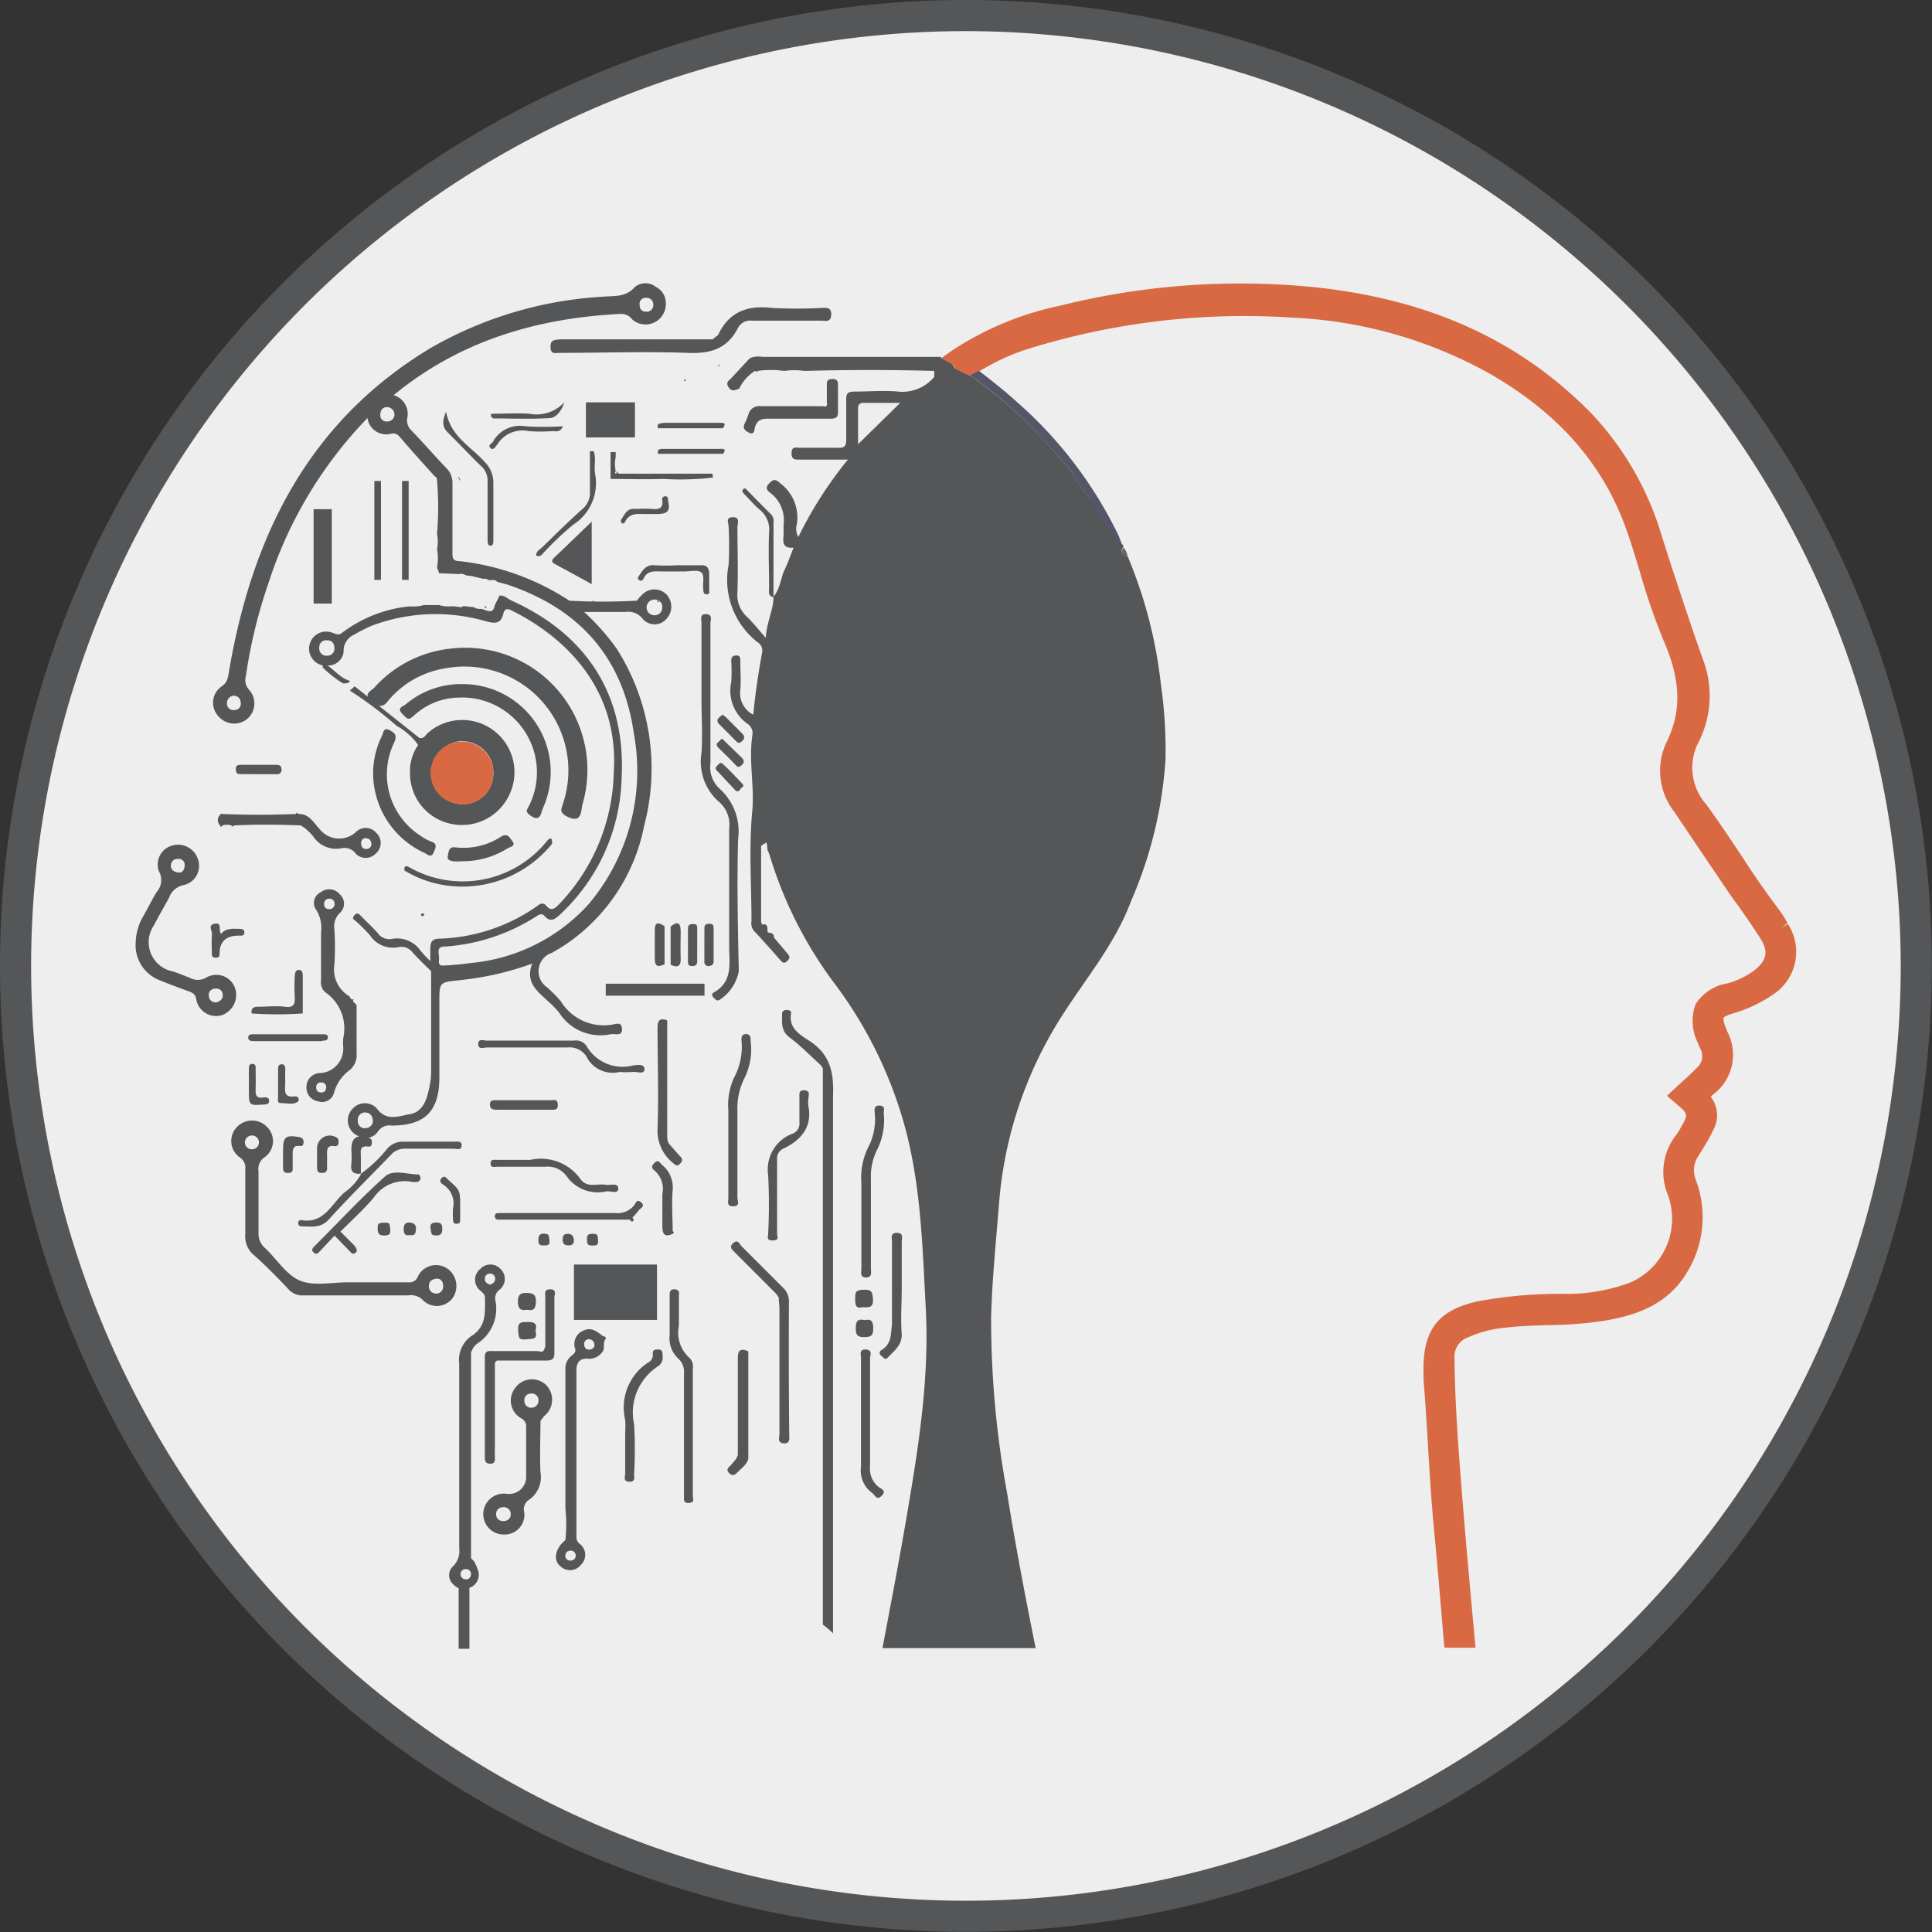 <svg id="Layer_1" data-name="Layer 1" xmlns="http://www.w3.org/2000/svg" viewBox="0 0 140.27 140.27"><rect x="0" y="0" width="140.27" height="140.27" fill="#333333" stroke="none"/><defs><style>.cls-1{fill:#eee;}.cls-2{fill:#555658;}.cls-3{fill:none;}.cls-4{fill:#666;}.cls-5{fill:#555667;}.cls-6{fill:#d86943;}</style></defs><title>PML</title><circle class="cls-1" cx="70.13" cy="70.13" r="69"/><path class="cls-2" d="M85,155.17A70.13,70.13,0,1,1,155.17,85,70.21,70.21,0,0,1,85,155.17Zm0-138A67.87,67.87,0,1,0,152.91,85,67.94,67.94,0,0,0,85,17.17Z" transform="translate(-14.91 -14.91)"/><path class="cls-3" d="M43,45.51a.51.51,0,0,0,.53-.51.55.55,0,0,0-.49-.53c-.36,0-.53.21-.54.54A.45.45,0,0,0,43,45.51Z" transform="translate(-14.91 -14.91)"/><path class="cls-3" d="M30.54,86.69a.45.45,0,0,0-.47.52c0,.33.26.43.53.48s.5-.22.48-.55A.45.45,0,0,0,30.54,86.69Z" transform="translate(-14.91 -14.91)"/><path class="cls-3" d="M27.9,78.26c.25,0,.43-.19.42-.59a.43.43,0,0,0-.48-.4.47.47,0,0,0-.53.47C27.29,78.13,27.62,78.24,27.9,78.26Z" transform="translate(-14.91 -14.91)"/><path class="cls-3" d="M38.66,61.4a.5.5,0,0,0-.57.54.52.52,0,0,0,.54.58A.5.5,0,0,0,39.2,62C39.21,61.59,39,61.41,38.66,61.4Z" transform="translate(-14.91 -14.91)"/><path class="cls-3" d="M61.81,37.53A.47.47,0,0,0,62.3,37a.47.47,0,0,0-.53-.48.44.44,0,0,0-.47.52C61.32,37.39,61.5,37.54,61.81,37.53Z" transform="translate(-14.91 -14.91)"/><path class="cls-3" d="M41.4,95.68a.52.52,0,0,0-.51.6.5.5,0,0,0,.57.54.52.52,0,0,0,.52-.59C41.93,95.88,41.77,95.66,41.4,95.68Z" transform="translate(-14.91 -14.91)"/><path class="cls-3" d="M62.37,59.57A.55.55,0,0,0,63,59c0-.36-.19-.54-.53-.6a.57.57,0,0,0-.05,1.14Zm.4-1-.16,0C62.64,58.52,62.69,58.49,62.77,58.58Z" transform="translate(-14.91 -14.91)"/><path class="cls-3" d="M56.33,127.49c-.22,0-.43.15-.38.42a.36.36,0,0,0,.42.3.35.35,0,0,0,.34-.36A.36.36,0,0,0,56.33,127.49Z" transform="translate(-14.91 -14.91)"/><path class="cls-3" d="M48.81,128.85a.37.37,0,1,0-.07.73c.19,0,.35-.11.38-.38A.35.35,0,0,0,48.81,128.85Z" transform="translate(-14.91 -14.91)"/><path class="cls-3" d="M51.41,124.33a.49.49,0,0,0-.48.54c0,.31.22.47.57.47s.5-.19.49-.5A.5.5,0,0,0,51.41,124.33Z" transform="translate(-14.91 -14.91)"/><path class="cls-3" d="M46.57,107.76c-.33,0-.53.22-.52.53a.5.5,0,0,0,.49.54.51.51,0,0,0,.54-.57C47.07,107.94,46.84,107.8,46.57,107.76Z" transform="translate(-14.91 -14.91)"/><path class="cls-3" d="M33.2,97.35a.51.51,0,0,0-.52.51.5.5,0,0,0,.54.49.5.5,0,1,0,0-1Z" transform="translate(-14.91 -14.91)"/><path class="cls-3" d="M50.49,108.18c.22-.07.41-.18.38-.45a.35.35,0,0,0-.37-.35.36.36,0,0,0-.38.34C50.08,108,50.28,108.1,50.49,108.18Z" transform="translate(-14.91 -14.91)"/><path class="cls-3" d="M57.62,112.14a.35.35,0,0,0-.3.4c0,.19.12.36.35.36s.37-.16.39-.41S57.87,112.1,57.62,112.14Z" transform="translate(-14.91 -14.91)"/><path class="cls-3" d="M59.69,49.28l-.07-.16C59.52,49.23,59.53,49.29,59.69,49.28Z" transform="translate(-14.91 -14.91)"/><path class="cls-3" d="M38.83,80.16a.36.36,0,0,0-.39.41.34.34,0,0,0,.37.35.37.37,0,0,0,.39-.4A.35.35,0,0,0,38.83,80.16Z" transform="translate(-14.91 -14.91)"/><path class="cls-3" d="M41.51,76.54a.36.36,0,0,0,.37-.33c0-.35-.19-.47-.43-.45a.34.34,0,0,0-.32.38C41.14,76.38,41.24,76.56,41.51,76.54Z" transform="translate(-14.91 -14.91)"/><path class="cls-3" d="M31.91,66.46a.45.45,0,0,0,.47-.52c0-.32-.21-.47-.53-.52a.53.53,0,0,0-.47.56A.46.46,0,0,0,31.91,66.46Z" transform="translate(-14.91 -14.91)"/><path class="cls-3" d="M83.24,41.88a.17.17,0,0,1,0,.13.17.17,0,0,0,0-.13.13.13,0,0,0-.06-.1A.13.13,0,0,1,83.24,41.88Z" transform="translate(-14.91 -14.91)"/><path class="cls-3" d="M77.2,44.58c0,.91,0,1.82,0,2.58l3.06-3c-.88,0-1.76,0-2.64,0C77.31,44.16,77.2,44.27,77.2,44.58Z" transform="translate(-14.91 -14.91)"/><path class="cls-3" d="M53.47,116.09a.46.46,0,0,0-.48.51.49.49,0,0,0,.58.51.51.51,0,0,0,.45-.58A.47.47,0,0,0,53.47,116.09Z" transform="translate(-14.91 -14.91)"/><path class="cls-3" d="M38.24,93.49a.32.32,0,0,0-.37.34c0,.27.12.4.39.39s.32-.16.33-.37A.33.33,0,0,0,38.24,93.49Z" transform="translate(-14.91 -14.91)"/><path class="cls-3" d="M82.77,41.81l.21,0Z" transform="translate(-14.91 -14.91)"/><path class="cls-3" d="M92.9,49.49a.39.39,0,0,1,0-.16h0A.39.39,0,0,0,92.9,49.49Z" transform="translate(-14.91 -14.91)"/><polygon class="cls-3" points="56.16 43.37 56.16 43.37 56.16 43.37 56.16 43.37"/><path class="cls-2" d="M93.15,49.88c-.06-.14-.19-.25-.26-.39a.39.39,0,0,1,0-.16h0l-1.3-1.48c-.44-.49-.88-1-1.34-1.44a30.8,30.8,0,0,0-4.94-4.27l-.06,0L84.95,42l-.26-.13a2.23,2.23,0,0,0-.26-.13l-.19-.07-.1-.17a.53.53,0,0,0-.14-.18l-.79-.45.07-.05-13,0a1.79,1.79,0,0,0-.88.07l-.12.1L68,42.37c-.17.18-.43.29-.19.66s.5.18.77.1a3.07,3.07,0,0,1,1.15-1.29l.17,0a7.1,7.1,0,0,1,1.94,0,5.35,5.35,0,0,1,1.48,0q4.71-.13,9.42,0l.21,0-.21,0,0,.43a3,3,0,0,1-2.63,1.07c-1-.1-2.11,0-3.16,0-.46,0-.61.11-.6.58,0,1,0,1.95,0,2.92,0,.48-.15.6-.6.58-.92,0-1.84,0-2.76,0-.26,0-.6-.13-.61.38s.27.48.62.48h3.47a29.09,29.09,0,0,0-3.6,5.62,1.2,1.2,0,0,1-.11-.91,3.11,3.11,0,0,0-1.21-3c-.31-.28-.46-.32-.78,0s-.19.51.06.7A2.47,2.47,0,0,1,71.8,53c0,.27,0,.54,0,.81-.07.55,0,.93.73.86-.24.59-.42,1.13-.67,1.64s-.31,1.37-.79,1.91h0v0h0l0,0h0c0,1-.5,1.82-.56,3-.56-.63-.93-1.11-1.37-1.53a2.15,2.15,0,0,1-.69-1.79c.06-1.57,0-3.14,0-4.71,0-.27.22-.74-.34-.73s-.29.44-.3.69a25.83,25.83,0,0,1,0,2.76,5.74,5.74,0,0,0,2.12,5.64.7.7,0,0,1,.32.7c-.28,1.5-.5,3-.65,4.55A1.75,1.75,0,0,1,68.66,65c.06-.7,0-1.41,0-2.11,0-.19,0-.39-.28-.39s-.38.13-.38.4a11.68,11.68,0,0,1,0,1.54,2.94,2.94,0,0,0,1.15,3,.82.82,0,0,1,.39.83c-.28,1.79.13,3.57,0,5.39-.27,2.68-.07,5.41-.07,8.12a.89.89,0,0,0,.16.69q1,1.07,1.95,2.17c.18.21.32.23.53,0s.09-.32,0-.47l-1-1.18h0c0-.24-.12-.35-.35-.36h0c-.1,0-.13-.07-.13-.16,0-.25,0-.54-.4-.43h0l-.06-.22h0q0-2.77,0-5.54V74.76h0v1.56l.38-.25,0-.13,0,.13v0l.06.23,0,.16a.08.08,0,0,1,0,.12,3.27,3.27,0,0,1,.16.36,30,30,0,0,0,4.62,9.23,31,31,0,0,1,5.11,10.16c1.27,4.42,1.38,9,1.62,13.51C82.4,115,81.59,120,80.74,125c-.54,3.18-1.15,6.35-1.76,9.57H90.1c-.75-3.74-1.47-7.49-2.07-11.26a69.39,69.39,0,0,1-1.16-12.84c.08-2.76.36-5.51.58-8.26a29.51,29.51,0,0,1,4.78-13.88c1.69-2.6,3.68-5,4.8-8a30.75,30.75,0,0,0,2.5-10.26,33.72,33.72,0,0,0-.34-5.51,33.45,33.45,0,0,0-2.42-9.29h0c-.39-.1-.58-.28-.28-.67h0l-.07-.14a10.56,10.56,0,0,1-2.1-2.92C94.05,50.89,93.42,50.54,93.15,49.88ZM77.21,47.16c0-.76,0-1.67,0-2.58,0-.31.11-.42.42-.42.88,0,1.76,0,2.64,0Zm6-5.15a.17.17,0,0,0,0-.13.13.13,0,0,0-.06-.1.13.13,0,0,1,.06.1A.17.17,0,0,1,83.21,42Z" transform="translate(-14.91 -14.91)"/><path class="cls-4" d="M96.77,55.34h0a1.13,1.13,0,0,0-.28-.67h0C96.19,55.06,96.39,55.24,96.77,55.34Z" transform="translate(-14.91 -14.91)"/><path class="cls-2" d="M30.89,74.07a.53.53,0,0,0,0,.77c0,.1.11.13.17,0a1.09,1.09,0,0,1,.65,0c.06.11.11.11.17,0,1.62-.08,3.25-.07,4.87,0L37,75a4.61,4.61,0,0,1,.63.61,2,2,0,0,0,2.06.89,1,1,0,0,1,1.05.39,1,1,0,0,0,1.44,0,1,1,0,0,0,.05-1.51,1,1,0,0,0-1.46-.08,1.8,1.8,0,0,1-2.64-.18c-.45-.46-.76-1.15-1.57-1.11-.06-.11-.11-.12-.17,0-1.79.07-3.57.07-5.36,0C31,73.94,30.94,74,30.89,74.07Zm10.56,1.7c.24,0,.4.1.43.45a.36.36,0,0,1-.37.33c-.27,0-.37-.17-.38-.4A.34.34,0,0,1,41.45,75.76Z" transform="translate(-14.91 -14.91)"/><path class="cls-5" d="M85.49,42l-.2.12a30.8,30.8,0,0,1,4.94,4.27c.46.47.91.95,1.34,1.44l1.3,1.48h0a.39.39,0,0,0,0,.16c.06.15.2.25.26.39.26.66.9,1,1.17,1.74a10.56,10.56,0,0,0,2.1,2.92c-.1-.25-.18-.5-.29-.75a30.54,30.54,0,0,0-7.43-9.73c-.88-.8-1.82-1.53-2.77-2.27l-.09,0Z" transform="translate(-14.91 -14.91)"/><polygon class="cls-2" points="31.94 41.7 31.94 41.69 31.93 41.69 31.94 41.7"/><path class="cls-2" d="M32.79,67.16A1.47,1.47,0,0,0,33,65a1.06,1.06,0,0,1-.24-1,37,37,0,0,1,1.67-6.84,30.77,30.77,0,0,1,7.16-11.9,1.37,1.37,0,0,0,1.67,1.15.6.6,0,0,1,.64.18c.85,1,1.71,1.94,2.57,2.9a.28.28,0,0,1,.17.28,23.28,23.28,0,0,1,0,3.9,2.94,2.94,0,0,1,0,1.12,3.49,3.49,0,0,1,0,1.31l.16.44.28,0,1.14.05a.64.64,0,0,1,.51.09l.47.06.35.09.46.11a.33.33,0,0,1,.34.09l.31,0a.34.34,0,0,1,.34.12l.8.22c5.21,1.77,8.35,5.3,9.13,10.8a15,15,0,0,1-3.33,12.44,13.17,13.17,0,0,1-8.53,4.22c-.56.08-1.13.13-1.69.17-.27,0-.67.13-.6-.37s-.31-1,.49-1a14,14,0,0,0,6.61-2.21c.2-.13.39-.21.57,0,.43.48.75.23,1.12-.11a14,14,0,0,0,4.47-9.86c.33-6-2.46-10.44-8-12.94a4.91,4.91,0,0,1-.48-.29l-.22-.07h0l-.16,0-.34.68c-.14.79-.64.33-1,.29-.17,0-.36,0-.5-.12l-.8-.09L48.42,59l-.64-.08a2.45,2.45,0,0,1-1-.08H45.68a2.68,2.68,0,0,1-1,.09,9.7,9.7,0,0,0-4.93,1.92c-.31.23-.46.06-.71,0a1.24,1.24,0,1,0-.7,2.37l0,.15a8.32,8.32,0,0,0,1.48,1.16c.18,0,.4,0,.52-.18-.68-.18-1.1-.75-1.65-1.12a1.13,1.13,0,0,0,1.17-1A1.26,1.26,0,0,1,40.6,61a11.12,11.12,0,0,1,1.3-.66,13.13,13.13,0,0,1,8.37-.3c.63.15,1,.15,1.18-.56.09-.39.29-.41.64-.23,4.12,2.06,7.77,5.89,7.38,11.74a14.25,14.25,0,0,1-3.92,9.52c-.31.32-.6.64-1,.14-.16-.19-.37-.17-.58,0a13,13,0,0,1-7.11,2.41c-.65,0-.71.29-.71.83,0,.26,0,.53,0,.79a7.24,7.24,0,0,1-.7-.74,2.08,2.08,0,0,0-2.1-.86,1,1,0,0,1-1-.41c-.37-.42-.79-.81-1.19-1.21-.14-.14-.29-.36-.52-.1s0,.33.13.45a12.87,12.87,0,0,1,1,1,2,2,0,0,0,2.1.86,1,1,0,0,1,1,.4c.43.47.89.91,1.34,1.35,0,2.47,0,4.93,0,7.4A6.21,6.21,0,0,1,46,94.21c-.17.77-.54,1.46-1.32,1.59s-1.71.56-2.41-.41a1.18,1.18,0,0,0-1.74,0,1.22,1.22,0,0,0,0,1.74,1.37,1.37,0,0,0,.46.29c-.39.06-.57.35-.57,1a6.63,6.63,0,0,1,0,1c-.09.58.18.75.69.7,0-.4,0-.8,0-1.2s-.14-.87.56-.76c.22,0,.24-.15.24-.32a.29.29,0,0,0-.26-.33h0a1,1,0,0,0,.68-.42,1,1,0,0,1,1-.46c2.39,0,3.46-1,3.48-3.44,0-1.84,0-3.69,0-5.53,0-1.44,0-1.44,1.46-1.58l.48-.06a21.38,21.38,0,0,0,4.8-1.15c-.52,1.36.37,2,1.11,2.7a6.33,6.33,0,0,1,.85.87,3.55,3.55,0,0,0,3.77,1.55h.16c.27,0,.65.12.63-.38s-.37-.37-.6-.33a3.66,3.66,0,0,1-3.86-1.7,10.23,10.23,0,0,0-1-1A1.41,1.41,0,0,1,55,84.08l.63-.37a13.51,13.51,0,0,0,6.05-8.86,16.23,16.23,0,0,0-2-12.85,17.1,17.1,0,0,0-2.36-2.66c1.11,0,2.05,0,3,0a1.31,1.31,0,0,1,1.25.5,1.14,1.14,0,0,0,1.73,0,1.3,1.3,0,0,0,0-1.77,1.23,1.23,0,0,0-1.75,0c-.15.14-.28.3-.42.46l-.16,0a43.6,43.6,0,0,1-4.55,0l-.16,0a18.19,18.19,0,0,0-8-2.88c-.46,0-.51-.23-.5-.61,0-1.68,0-3.36,0-5a1.5,1.5,0,0,0-.45-1.15c-.84-.88-1.64-1.8-2.48-2.68a1,1,0,0,1-.34-1,1.42,1.42,0,0,0-1-1.61C48.23,39.7,53.82,38,60,37.7a1,1,0,0,1,.82.41A1.47,1.47,0,0,0,63.25,37a1.32,1.32,0,0,0-.72-1.26,1.22,1.22,0,0,0-1.52,0c-.66.76-1.48.64-2.29.71a28.27,28.27,0,0,0-12.55,3.73c-8.83,5.31-12.94,13.6-14.62,23.39-.08.45-.08.85-.54,1.17a1.43,1.43,0,0,0-.27,2.14A1.5,1.5,0,0,0,32.79,67.16Zm5.84-4.64a.52.52,0,0,1-.54-.58.5.5,0,0,1,.57-.54c.34,0,.55.2.53.64A.5.5,0,0,1,38.63,62.51Zm2.83,34.3a.5.5,0,0,1-.57-.54.52.52,0,0,1,.51-.6c.36,0,.53.21.58.54A.52.52,0,0,1,41.46,96.81Zm21-38.39c.34.06.56.24.53.6a.55.55,0,0,1-.59.55.57.57,0,0,1,.05-1.14Zm-.65-21.89a.47.47,0,0,1,.53.48.47.47,0,0,1-.49.52c-.31,0-.49-.14-.5-.48A.44.44,0,0,1,61.77,36.53ZM43.06,44.47a.55.55,0,0,1,.49.53.51.51,0,0,1-.53.51.45.45,0,0,1-.5-.49C42.53,44.69,42.7,44.44,43.06,44.47ZM31.86,65.42c.32,0,.51.2.53.52a.45.45,0,0,1-.47.52.46.46,0,0,1-.53-.49A.53.53,0,0,1,31.86,65.42Z" transform="translate(-14.91 -14.91)"/><path class="cls-2" d="M73.66,90.47c-.68-.44-1.52-.92-1.31-2,0-.21-.18-.23-.35-.23s-.31.08-.31.29c0,.64-.09,1.24.57,1.72s1.5,1.31,2.24,2l.15.22c0,.22,0,.43,0,.65q0,19.87,0,39.74a5.93,5.93,0,0,1,.74.64c0-13,0-26,0-39C75.47,92.7,75.14,91.43,73.66,90.47Z" transform="translate(-14.91 -14.91)"/><path class="cls-2" d="M47.37,107a1.46,1.46,0,0,0-2.13.61.64.64,0,0,1-.69.4c-1.25,0-2.49,0-3.74,0h-.65c-1.16,0-2.46.29-3.46-.12s-1.68-1.55-2.53-2.35a1.38,1.38,0,0,1-.49-1.13c0-1.49,0-3,0-4.47a1,1,0,0,1,.43-1,1.44,1.44,0,0,0,.19-2.21,1.51,1.51,0,0,0-2.18,0,1.45,1.45,0,0,0,.2,2.21.91.91,0,0,1,.4.88c0,1.57,0,3.14,0,4.71a1.73,1.73,0,0,0,.6,1.48c.89.79,1.72,1.64,2.54,2.51a1.32,1.32,0,0,0,1.06.44c2.55,0,5.09,0,7.64,0a1.21,1.21,0,0,1,1,.29,1.43,1.43,0,0,0,2.25-.15A1.55,1.55,0,0,0,47.37,107ZM33.23,98.35a.5.5,0,0,1-.54-.49.51.51,0,0,1,.52-.51.5.5,0,1,1,0,1Zm13.31,10.47a.5.5,0,0,1-.49-.54c0-.31.2-.49.52-.53s.51.18.51.5A.51.51,0,0,1,46.53,108.83Z" transform="translate(-14.91 -14.91)"/><path class="cls-2" d="M31.95,86.58a1.44,1.44,0,0,0-2-.73,1.24,1.24,0,0,1-1.27.05c-.4-.16-.8-.32-1.21-.46a2.16,2.16,0,0,1-1.37-3.37c.34-.67.73-1.32,1.09-2a1.43,1.43,0,0,1,1.1-.91,1.43,1.43,0,0,0,1-1.84,1.52,1.52,0,0,0-1.95-1,1.43,1.43,0,0,0-.9,1.83,1.31,1.31,0,0,1-.16,1.53c-.38.62-.69,1.28-1.06,1.91a4,4,0,0,0-.46,1.79,2.72,2.72,0,0,0,1.72,2.69c.7.29,1.41.55,2.12.81.31.11.51.22.57.64A1.46,1.46,0,0,0,31,88.62,1.56,1.56,0,0,0,31.95,86.58Zm-4.11-9.31a.43.43,0,0,1,.48.4c0,.41-.17.61-.42.59s-.61-.14-.58-.52A.47.47,0,0,1,27.84,77.27ZM30.6,87.69c-.27,0-.51-.15-.53-.48a.45.45,0,0,1,.47-.52.45.45,0,0,1,.54.45C31.1,87.46,30.89,87.61,30.6,87.69Z" transform="translate(-14.91 -14.91)"/><path class="cls-2" d="M49.33,128.27l-.22-.23c0-2.72,0-5.45,0-8.17,0-2.26,0-4.53,0-6.79l.14-.28a1.77,1.77,0,0,1,.26-.31,3,3,0,0,0,1.36-3.19.77.77,0,0,1,.32-.76,1,1,0,0,0,.06-1.5,1,1,0,0,0-1.47,0,1,1,0,0,0,0,1.57c.15.15.33.25.34.51,0,1.06.13,2.1-1,2.8a2.12,2.12,0,0,0-.87,2c0,4.47,0,8.94,0,13.4a1.54,1.54,0,0,1-.44,1.3.88.88,0,0,0,0,1.31,1.24,1.24,0,0,0,.4.29v4.4h.78v-4.42l.13-.06a1,1,0,0,0,.45-1.33A2.91,2.91,0,0,0,49.33,128.27Zm.78-20.55a.36.36,0,0,1,.38-.34.35.35,0,0,1,.37.35c0,.27-.16.38-.38.45C50.28,108.1,50.08,108,50.12,107.73Zm-1.38,21.85a.37.37,0,1,1,.07-.73.35.35,0,0,1,.31.34C49.09,129.47,48.93,129.58,48.74,129.58Z" transform="translate(-14.91 -14.91)"/><path class="cls-2" d="M54.88,40.11c0,.56.38.42.67.42,3.09,0,6.18-.11,9.26,0,1.69.08,2.92-.3,3.69-1.83a1,1,0,0,1,1-.51c1.68,0,3.36,0,5,0,.32,0,.74.16.76-.44s-.45-.48-.78-.48a33.77,33.77,0,0,1-3.49,0c-1.75-.21-3.1.23-3.91,1.89,0,.09-.15.15-.23.22l-.2.17c-.3,0-.59,0-.89,0H55.56C55.19,39.6,54.87,39.55,54.88,40.11Z" transform="translate(-14.91 -14.91)"/><path class="cls-2" d="M52.32,115.67a1.48,1.48,0,0,0,.46,2.23.64.64,0,0,1,.33.58c0,1.24,0,2.49,0,3.73a1.24,1.24,0,0,1-1.37,1.16A1.5,1.5,0,0,0,50,124.74a1.48,1.48,0,0,0,1.48,1.58,1.43,1.43,0,0,0,1.49-1.63.8.8,0,0,1,.35-.89,2,2,0,0,0,.83-2c-.06-1.24,0-2.48,0-3.73l.16-.21.1-.13a1.52,1.52,0,0,0,.08-2.33A1.5,1.5,0,0,0,52.32,115.67Zm-.82,9.68c-.34,0-.55-.17-.57-.47a.49.49,0,0,1,.48-.54.5.5,0,0,1,.58.51C52,125.16,51.78,125.31,51.51,125.35Zm2.06-8.24a.49.49,0,0,1-.58-.51.46.46,0,0,1,.48-.51.47.47,0,0,1,.54.44A.51.51,0,0,1,53.57,117.11Z" transform="translate(-14.91 -14.91)"/><path class="cls-2" d="M68.5,75.83a4.17,4.17,0,0,0-1.36-3.67,2.11,2.11,0,0,1-.65-1.82c0-3.39,0-6.78,0-10.16,0-.25.19-.66-.31-.68s-.34.4-.34.65c0,1.84,0,3.69,0,5.53,0,1.3.09,2.61,0,3.9a3.88,3.88,0,0,0,1.33,3.6,2.17,2.17,0,0,1,.68,1.88c0,2.85,0,5.69,0,8.54,0,1.24.29,2.58-1.11,3.36-.18.1-.16.25,0,.4s.2.23.4.15a3.18,3.18,0,0,0,1.41-2.09C68.48,82.22,68.41,79,68.5,75.83Z" transform="translate(-14.91 -14.91)"/><path class="cls-2" d="M40.64,87.38l0,0,0,0Z" transform="translate(-14.91 -14.91)"/><path class="cls-2" d="M40.27,87.24a2.26,2.26,0,0,1-1.08-2.32,20.79,20.79,0,0,0,0-2.52,1.35,1.35,0,0,1,.41-1.22.9.9,0,0,0,0-1.32,1,1,0,0,0-1.39-.18A.86.86,0,0,0,37.89,81a2.48,2.48,0,0,1,.33,1.61c0,1.16,0,2.33,0,3.49a.92.92,0,0,0,.32.86,3.18,3.18,0,0,1,1.29,3.32,4.32,4.32,0,0,0,0,.65,1.78,1.78,0,0,1-1.67,1.89,1,1,0,0,0-1,1A1,1,0,0,0,38,94.87a.89.89,0,0,0,1.16-.62,3,3,0,0,1,1.17-1.67,1.44,1.44,0,0,0,.47-1.21c0-1.16,0-2.33,0-3.49-.07-.15-.39-.21-.19-.46C40.41,87.58,40.36,87.36,40.27,87.24Zm-1.46-6.32a.34.34,0,0,1-.37-.35.36.36,0,0,1,.39-.41.35.35,0,0,1,.37.36A.37.37,0,0,1,38.81,80.92Zm-.55,13.31c-.27,0-.4-.13-.39-.39a.32.32,0,0,1,.37-.34.33.33,0,0,1,.35.36C38.58,94.07,38.5,94.22,38.26,94.22Z" transform="translate(-14.91 -14.91)"/><path class="cls-2" d="M53.38,74.09c.79.59.8-.18.95-.51a6.38,6.38,0,0,0-5.73-9,6.23,6.23,0,0,0-4.25,1.48c-.16.13-.65.24-.25.66s.46.52.89.12a4.88,4.88,0,0,1,3.17-1.28,5.43,5.43,0,0,1,5.16,7.85C53.2,73.67,53,73.81,53.38,74.09Z" transform="translate(-14.91 -14.91)"/><path class="cls-2" d="M58.7,111.93v0c-.42-.33-.85-.69-1.42-.42a1.05,1.05,0,0,0-.61,1.33c.07.27-.14.4-.29.52a1.19,1.19,0,0,0-.42.83v1.64q0,.24,0,.48v8.14a10.78,10.78,0,0,1,0,2.27l-.18.17a1.87,1.87,0,0,0-.17.18c-.45.6-.45,1.21,0,1.57a1,1,0,0,0,1.46-.1A1,1,0,0,0,57,127a.61.61,0,0,1-.24-.55c0-4,0-8.05,0-12.08,0-.53.26-.87.85-.81a1.15,1.15,0,0,0,1-.45c.29-.3,0-.72.29-1h0C58.88,112,58.84,111.91,58.7,111.93Zm-2.33,16.28a.36.36,0,0,1-.42-.3c0-.28.16-.41.38-.42a.36.36,0,0,1,.38.36A.35.35,0,0,1,56.37,128.21Zm1.3-15.31c-.23,0-.33-.16-.35-.36a.35.35,0,0,1,.3-.4c.25,0,.39.11.44.35S57.93,112.89,57.67,112.9Z" transform="translate(-14.91 -14.91)"/><path class="cls-2" d="M54.84,108.52c-.45,0-.34.34-.34.58,0,1.22,0,2.44,0,3.65,0,0-.06,0-.06,0a.66.66,0,0,0,0,.12c-.12.29-.38.13-.56.13-1.06,0-2.11,0-3.17,0-.3,0-.6-.05-.6.42,0,2.44,0,4.87,0,7.31,0,.29.08.46.41.45s.33-.22.32-.45,0-.43,0-.65q0-3.13,0-6.25l.15-.14a.18.18,0,0,0-.12,0,.19.19,0,0,1,.12,0c1.19,0,2.38,0,3.57,0,.46,0,.61-.13.6-.59,0-1.35,0-2.71,0-4.06C55.22,108.82,55.28,108.51,54.84,108.52Z" transform="translate(-14.91 -14.91)"/><path class="cls-2" d="M72.19,109.48a1.36,1.36,0,0,0-.43-1.08c-1-1-2-2-3-3-.16-.15-.26-.56-.62-.23s0,.51.15.7c1,1,2,2,3,3l.16.26c0,.27.05.54.05.8,0,3,0,6.06,0,9.09,0,.25-.18.65.32.68s.39-.42.39-.69C72.18,115.87,72.17,112.68,72.19,109.48Z" transform="translate(-14.91 -14.91)"/><path class="cls-2" d="M73.64,94.39c0-.18-.06-.31-.35-.32s-.34.14-.34.32c0,.65,0,1.31,0,2a.77.77,0,0,1-.48.82,2.77,2.77,0,0,0-1.79,3,40.7,40.7,0,0,1,0,4.28c0,.19-.16.49.34.48s.31-.31.31-.49c0-.93,0-1.86,0-2.8s0-1.71,0-2.56a.77.77,0,0,1,.47-.82c1.56-.76,2.07-1.83,1.79-3.15A3.27,3.27,0,0,1,73.64,94.39Z" transform="translate(-14.91 -14.91)"/><path class="cls-2" d="M43.23,67.94c-.48-.27-.49.18-.59.4A6.11,6.11,0,0,0,42,71.1a6.38,6.38,0,0,0,3.72,5.73c.21.1.49.39.66,0s.33-.66-.21-.84a3.24,3.24,0,0,1-.77-.43,5.29,5.29,0,0,1-1.88-6.72C43.76,68.3,43.59,68.14,43.23,67.94Z" transform="translate(-14.91 -14.91)"/><path class="cls-2" d="M65.21,114.24a.84.84,0,0,0-.24-.74,2.45,2.45,0,0,1-.77-2.33c0-.7,0-1.41,0-2.11,0-.22.1-.51-.3-.54s-.37.29-.37.55c0,.92,0,1.84,0,2.76a2,2,0,0,0,.64,1.73,1.31,1.31,0,0,1,.4,1.09c0,1.43,0,2.87,0,4.3s0,3,0,4.54c0,.26-.07.57.37.54s.27-.34.27-.55C65.21,120.41,65.21,117.33,65.21,114.24Z" transform="translate(-14.91 -14.91)"/><path class="cls-2" d="M77.78,107.66c.48,0,.36-.39.36-.66,0-2.17,0-4.33,0-6.5a4.34,4.34,0,0,1,.45-2.11,4.82,4.82,0,0,0,.48-2.67c0-.21.14-.51-.28-.54s-.4.27-.37.54a4.45,4.45,0,0,1-.52,2.58,5,5,0,0,0-.45,2.52c0,.87,0,1.73,0,2.6,0,1.19,0,2.38,0,3.57C77.46,107.24,77.3,107.64,77.78,107.66Z" transform="translate(-14.91 -14.91)"/><path class="cls-2" d="M63.79,99.36c.19.18.32.25.53,0s.09-.37-.07-.54-.46-.52-.69-.78-.21-.52-.21-.81q0-4.12,0-8.24c-.54-.19-.71,0-.7.57,0,2.43.09,4.86,0,7.28A3,3,0,0,0,63.79,99.36Z" transform="translate(-14.91 -14.91)"/><path class="cls-2" d="M69.41,90.5c0-.24,0-.51-.34-.51s-.34.29-.32.51a4.72,4.72,0,0,1-.55,2.66,4.78,4.78,0,0,0-.41,2.36c0,.89,0,1.79,0,2.68,0,1.22,0,2.44,0,3.66,0,.26-.15.66.37.63s.29-.39.29-.62c0-2.09,0-4.17,0-6.26A5,5,0,0,1,69,93.1,4.69,4.69,0,0,0,69.41,90.5Z" transform="translate(-14.91 -14.91)"/><path class="cls-2" d="M41.16,100.08h0l0,0Z" transform="translate(-14.91 -14.91)"/><path class="cls-2" d="M39.91,101.49c-.94.83-1.48,2.31-3.15,2-.11,0-.19.07-.2.2s.07.26.23.26c.7,0,1.4.16,2-.51,1.45-1.6,3-3.12,4.5-4.68a1.31,1.31,0,0,1,1.06-.45c1.16,0,2.33,0,3.5,0,.21,0,.57.15.58-.23s-.38-.27-.61-.28c-1.19,0-2.39,0-3.58,0a1.5,1.5,0,0,0-1.21.5,9.57,9.57,0,0,1-1.88,1.8A3.91,3.91,0,0,1,39.91,101.49Z" transform="translate(-14.91 -14.91)"/><path class="cls-2" d="M69.24,46.3c.49.26.44-.25.48-.37.17-.56.53-.63,1-.62,1.48,0,3,0,4.46,0,.4,0,.59-.08.57-.53,0-.65,0-1.3,0-1.94,0-.33-.14-.42-.44-.41s-.37.13-.37.4c0,.43,0,.86,0,1.29.06.26-.05.35-.3.28h-.33c-1.39,0-2.78,0-4.17,0a.81.81,0,0,0-.87.52,4.5,4.5,0,0,1-.26.67C68.83,45.94,68.9,46.11,69.24,46.3Z" transform="translate(-14.91 -14.91)"/><path class="cls-2" d="M78.92,112.92c-.19.12-.21.28,0,.45s.27.3.46.09c.44-.48,1-.83,1-1.66-.09-1.1,0-2.22,0-3.33s0-2.27,0-3.41c0-.26.16-.64-.35-.64s-.36.38-.36.64q0,3,0,6C79.58,111.76,79.66,112.48,78.92,112.92Z" transform="translate(-14.91 -14.91)"/><path class="cls-2" d="M68.48,113.51c0,2.35,0,4.7,0,7.05l-.13.28c-.14.16-.27.33-.41.48s-.34.26-.11.52.41.18.58,0,.72-.57.83-1l0-7.82C68.62,112.75,68.48,113,68.48,113.51Z" transform="translate(-14.91 -14.91)"/><path class="cls-2" d="M78.69,122.86a1.68,1.68,0,0,1-.61-1.49c0-2.6,0-5.2,0-7.81,0-.24.21-.65-.31-.67s-.34.39-.35.64c0,1.41,0,2.82,0,4.23,0,1.22,0,2.44,0,3.66a2,2,0,0,0,.81,1.88c.2.14.33.59.7.2S78.85,123,78.69,122.86Z" transform="translate(-14.91 -14.91)"/><path class="cls-2" d="M55.21,55.87c.87.46,1.73.94,2.66,1.45V52.78c-1,.95-1.84,1.79-2.72,2.61C54.95,55.6,54.92,55.71,55.21,55.87Z" transform="translate(-14.91 -14.91)"/><path class="cls-2" d="M62.71,112.89c-.25,0-.44,0-.4.35a.63.63,0,0,1-.35.6A3.89,3.89,0,0,0,60.3,118a6,6,0,0,1,0,.89c0,1,0,2,0,3,0,.22-.17.59.3.6s.34-.33.35-.58a32.26,32.26,0,0,0,0-3.58,4,4,0,0,1,1.7-4.2.76.76,0,0,0,.37-.76C63,113.14,63.05,112.9,62.71,112.89Z" transform="translate(-14.91 -14.91)"/><path class="cls-2" d="M60.8,92.28a3,3,0,0,1-3.3-1.42.92.92,0,0,0-.9-.4c-2.11,0-4.22,0-6.34,0-.23,0-.63-.18-.63.25s.41.25.63.25c1.95,0,3.9,0,5.85,0a1.45,1.45,0,0,1,1.37.64,2.12,2.12,0,0,0,2.4,1.14,6.57,6.57,0,0,0,.93,0c.31-.05.89.22.89-.21S61.09,92.24,60.8,92.28Z" transform="translate(-14.91 -14.91)"/><path class="cls-2" d="M51,99.62c1.16,0,2.32,0,3.48,0a1.69,1.69,0,0,1,1.55.66,2.76,2.76,0,0,0,2.89,1.13c.31-.06.88.23.88-.21s-.59-.22-.91-.27c-.61-.11-1.33.25-1.81-.38a3.53,3.53,0,0,0-3.66-1.43,1.89,1.89,0,0,1-.32,0H51c-.21,0-.48-.06-.47.27S50.79,99.62,51,99.62Z" transform="translate(-14.91 -14.91)"/><path class="cls-2" d="M45.44,100.43c0-.08-.09-.25-.14-.25-.83,0-1.84-.39-2.44.15-1.79,1.6-3.42,3.37-5.12,5.06-.15.15-.25.29-.05.46s.3.05.42-.07l1.09-1.16,1.07,1.1c.13.14.26.32.46.14s0-.37-.1-.53l-1-1c.82-.83,1.69-1.6,2.43-2.49a2.71,2.71,0,0,1,2.72-1.13,1.17,1.17,0,0,0,.48,0A.31.31,0,0,0,45.44,100.43Z" transform="translate(-14.91 -14.91)"/><path class="cls-2" d="M50.1,48.45c-1-1.13-2.47-1.83-2.8-3.65-.29.67-.3,1.1.13,1.52.81.8,1.58,1.63,2.4,2.42a1.4,1.4,0,0,1,.48,1.13c0,1.41,0,2.82,0,4.22,0,.18,0,.45.22.44s.2-.28.2-.45c0-1.35,0-2.71,0-4.06A2.12,2.12,0,0,0,50.1,48.45Z" transform="translate(-14.91 -14.91)"/><path class="cls-2" d="M48.46,77.44a6.12,6.12,0,0,0,3.29-.93c.17-.11.65-.16.35-.54-.18-.23-.32-.61-.82-.31a5,5,0,0,1-3.32.77c-.49-.06-.48.36-.54.65s.24.34.47.37A5.05,5.05,0,0,0,48.46,77.44Z" transform="translate(-14.91 -14.91)"/><path class="cls-2" d="M55,76.16c0-.6-.24-.36-.45-.1a7.85,7.85,0,0,1-9.9,1.83c-.27-.16-.41-.12-.38.22a8,8,0,0,0,3.51,1.14A8.37,8.37,0,0,0,55,76.16Z" transform="translate(-14.91 -14.91)"/><path class="cls-2" d="M51,95.48h3.87c.26,0,.56.07.54-.37s-.29-.32-.51-.32H51c-.24,0-.52-.05-.52.32S50.78,95.48,51,95.48Z" transform="translate(-14.91 -14.91)"/><path class="cls-2" d="M35.56,88c-.61-.07-1.24,0-1.86,0-.36,0-.58.08-.52.49a27.22,27.22,0,0,0,3.71,0q0-1.33,0-2.67c0-.21,0-.47-.27-.49s-.31.29-.31.51a12.35,12.35,0,0,0,0,1.46C36.34,87.83,36.22,88.1,35.56,88Z" transform="translate(-14.91 -14.91)"/><path class="cls-2" d="M58.11,49.28c-.09-.53.1-1.09-.1-1.61h-.27c0,1,0,1.94,0,2.9a1.55,1.55,0,0,1-.58,1.33c-1,.89-1.93,1.82-2.88,2.74-.18.17-.45.29-.44.61.34.14.45-.14.61-.29A23.57,23.57,0,0,1,56.53,53,3.57,3.57,0,0,0,58.11,49.28Z" transform="translate(-14.91 -14.91)"/><path class="cls-2" d="M65.78,55.95c-.57,0-1.14,0-1.71,0h0a13.88,13.88,0,0,1-1.62,0c-.62-.07-.86.34-1.13.74-.09.12-.14.24,0,.34s.27,0,.32-.12c.26-.57.75-.52,1.25-.51h1.71c.41,0,.9-.13,1.2.05s.11.79.17,1.2c0,0,0,.05,0,.08s0,.35.25.33.18-.18.18-.31c0-.38,0-.76,0-1.14S66.29,55.91,65.78,55.95Z" transform="translate(-14.91 -14.91)"/><path class="cls-2" d="M70.9,52.26c-.58-.56-1.14-1.15-1.71-1.72-.09-.09-.17-.25-.32-.11s0,.24.06.34c.38.38.73.8,1.14,1.15a1.84,1.84,0,0,1,.68,1.62c-.06,1.35,0,2.7,0,4.05,0,.27-.1.61.32.67q0-2.7,0-5.41A.72.72,0,0,0,70.9,52.26Z" transform="translate(-14.91 -14.91)"/><path class="cls-2" d="M66.63,49.3H59.84l-.23-.2a2.3,2.3,0,0,1,0-1l0-.37h-.37v1.95c1.27,0,2.54.05,3.81,0a20.25,20.25,0,0,0,3.63-.1Zm-7-.18.07.16C59.53,49.29,59.52,49.23,59.61,49.12Z" transform="translate(-14.91 -14.91)"/><path class="cls-2" d="M38.29,90.47c.18,0,.42,0,.43-.24S38.48,90,38.3,90H33.36c-.19,0-.43,0-.43.24s.22.26.42.26h4.95Z" transform="translate(-14.91 -14.91)"/><path class="cls-2" d="M30.29,84.09c0,.17,0,.33.24.35s.32-.07.32-.27c0-1,.58-1.36,1.51-1.33.14,0,.27,0,.29-.21s-.12-.28-.3-.28c-.5,0-1-.1-1.39.36-.22-.25.11-.82-.44-.74s-.21.49-.22.75C30.26,83.17,30.28,83.63,30.29,84.09Z" transform="translate(-14.91 -14.91)"/><path class="cls-2" d="M56,74.15c1.2.66,1.07-.4,1.21-.88A8.87,8.87,0,0,0,47.65,62a8.66,8.66,0,0,0-5.57,2.84c-.15.16-.57.35-.47.65l-.95-.75-.35.31a28.16,28.16,0,0,1,3.4,2.56A4.68,4.68,0,0,1,45.27,69a3.29,3.29,0,0,0-.59,2.07,3.73,3.73,0,0,0,3.06,3.67,3.79,3.79,0,0,0,4.15-2.13A3.79,3.79,0,0,0,46,68.1c-.19.16-.31.48-.65.38l-2.92-2.32c.19,0,.4,0,.65-.36a6.78,6.78,0,0,1,4.12-2.36,7.55,7.55,0,0,1,8.58,9.83C55.71,73.6,55.46,73.83,56,74.15Zm-7.61-5.42A2.25,2.25,0,0,1,50.73,71a2.22,2.22,0,0,1-2.3,2.3,2.3,2.3,0,0,1,0-4.59Z" transform="translate(-14.91 -14.91)"/><path class="cls-2" d="M39.22,98.13c.19,0,.28-.11.27-.3s0-.26-.16-.34a.92.92,0,0,0-1.4.8c0,.16,0,.32,0,.48s0,.59,0,.89.07.41.36.41.38-.14.37-.4,0-.54,0-.81S38.54,98,39.22,98.13Z" transform="translate(-14.91 -14.91)"/><path class="cls-2" d="M63.6,82.18l0,2.77c.5.24.76.13.73-.48s0-1.29,0-1.94S64.09,81.78,63.6,82.18Z" transform="translate(-14.91 -14.91)"/><path class="cls-2" d="M36.7,98.12c.22,0,.25-.13.25-.31s-.1-.31-.34-.35c-1-.16-1.15,0-1.15,1q0,.16,0,.33c0,.27,0,.54,0,.81s0,.48.37.47.33-.2.33-.43,0-.54,0-.81S36.09,98,36.7,98.12Z" transform="translate(-14.91 -14.91)"/><path class="cls-2" d="M66.72,84.69c0-.78,0-1.56,0-2.34,0-.21,0-.36-.3-.37s-.38.12-.37.39,0,.75,0,1.13,0,.81,0,1.21a.3.3,0,0,0,.35.34C66.63,85,66.72,84.92,66.72,84.69Z" transform="translate(-14.91 -14.91)"/><path class="cls-2" d="M61.94,52.23h.65c.82,0,1-.22.82-1,0-.14,0-.29-.21-.29a.22.22,0,0,0-.21.28c.1.65-.29.68-.77.64s-.81,0-1.21,0c-.6-.06-.75.43-1,.77a.24.24,0,0,0,0,.21.15.15,0,0,0,.26,0C60.62,52.06,61.31,52.25,61.94,52.23Z" transform="translate(-14.91 -14.91)"/><path class="cls-2" d="M41.17,100.08h0v0Z" transform="translate(-14.91 -14.91)"/><path class="cls-2" d="M33.73,71.12H35a.31.31,0,0,0,.35-.34c0-.24-.12-.34-.34-.34H32.36c-.24,0-.34.09-.33.33s.08.35.33.34Z" transform="translate(-14.91 -14.91)"/><path class="cls-2" d="M51,47.21a2.14,2.14,0,0,1,2.28-1,12.19,12.19,0,0,0,1.78,0c.21,0,.49.13.73-.35a22.58,22.58,0,0,1-2.74,0A2.23,2.23,0,0,0,50.69,47c-.09.13-.39.23-.17.44S50.88,47.32,51,47.21Z" transform="translate(-14.91 -14.91)"/><path class="cls-2" d="M65.18,82c-.25,0-.32.12-.32.35,0,.78,0,1.56,0,2.33,0,.21,0,.37.3.37s.38-.13.37-.4,0-.75,0-1.13,0-.75,0-1.13S65.48,82,65.18,82Z" transform="translate(-14.91 -14.91)"/><path class="cls-2" d="M62.45,82.49c0,.67,0,1.34,0,2s.27.62.71.43l0-2.76C62.75,81.88,62.44,81.79,62.45,82.49Z" transform="translate(-14.91 -14.91)"/><path class="cls-2" d="M68.34,70.48c.2.2.31.08.46-.06s.14-.31,0-.46l-1.16-1.13-.31-.3-.3.29c-.14.12-.08.24,0,.34C67.46,69.6,67.91,70,68.34,70.48Z" transform="translate(-14.91 -14.91)"/><path class="cls-2" d="M35.37,95c.39,0,.83.15,1.17-.11a.23.23,0,0,0-.2-.38c-.93.13-.71-.52-.72-1s0-.7,0-1c0-.18-.05-.33-.26-.33s-.26.16-.26.33c0,.38,0,.75,0,1.13s0,.59,0,.89S35,95,35.37,95Z" transform="translate(-14.91 -14.91)"/><path class="cls-2" d="M33.26,92.15c-.3,0-.27.19-.28.38s0,.65,0,1,0,.38,0,.57c0,1.06,0,1.09,1.07,1,.18,0,.4,0,.4-.26s-.22-.28-.4-.25c-.57.1-.6-.22-.58-.65s0-.92,0-1.37C33.48,92.35,33.49,92.18,33.26,92.15Z" transform="translate(-14.91 -14.91)"/><path class="cls-2" d="M54.75,45.27c.58,0,.93-.56,1.14-1.16a2.75,2.75,0,0,1-2.54.84c-.93-.06-1.86,0-2.79,0l0,.21c.05,0,.11.13.16.13C52.06,45.29,53.41,45.35,54.75,45.27Z" transform="translate(-14.91 -14.91)"/><path class="cls-2" d="M77,109.19c0,.43,0,.78.58.62.45.06.74,0,.71-.55s-.09-.73-.67-.71S77,108.7,77,109.19Z" transform="translate(-14.91 -14.91)"/><path class="cls-2" d="M47.8,103.38c0,.19,0,.4.28.38s.23-.18.24-.35,0-.59,0-.89c0-1.18,0-1.18-.84-1.93-.15-.13-.29-.39-.52-.13s.06.41.19.5a1.62,1.62,0,0,1,.65,1.69A5.31,5.31,0,0,0,47.8,103.38Z" transform="translate(-14.91 -14.91)"/><path class="cls-2" d="M68.27,72.26c.1.1.22.17.35,0s.18-.19.27-.28a.64.64,0,0,0-.08-.17c-.47-.48-.94-1-1.42-1.43-.18-.18-.28,0-.4.11s-.19.25,0,.4Z" transform="translate(-14.91 -14.91)"/><path class="cls-2" d="M67.63,67c-.07-.07-.16-.13-.26-.21-.11.1-.22.18-.31.28s-.07.24,0,.35l1.31,1.32c.2.21.33.06.47-.07s.12-.31,0-.46Z" transform="translate(-14.91 -14.91)"/><path class="cls-2" d="M53.21,110.89c-.43,0-.72,0-.68.59s.05.72.61.67.79,0,.65-.64C53.94,111,53.7,110.88,53.21,110.89Z" transform="translate(-14.91 -14.91)"/><path class="cls-2" d="M53.18,110c.51.11.63-.11.64-.61s-.22-.6-.67-.61-.64.13-.64.63S52.7,110.1,53.18,110Z" transform="translate(-14.91 -14.91)"/><path class="cls-2" d="M67.1,47.5h-4c-.24,0-.53,0-.41.36l4.72,0C67.71,47.44,67.35,47.5,67.1,47.5Z" transform="translate(-14.91 -14.91)"/><path class="cls-2" d="M62.68,46l4.72,0c.31-.45-.05-.39-.3-.39h-4C62.85,45.66,62.56,45.62,62.68,46Z" transform="translate(-14.91 -14.91)"/><path class="cls-2" d="M78.31,111.36c0-.5-.13-.71-.64-.61-.51-.12-.63.12-.63.6s.12.65.63.64S78.31,111.86,78.31,111.36Z" transform="translate(-14.91 -14.91)"/><path class="cls-2" d="M42.33,104.11c0,.32.08.5.44.5s.53-.07.47-.47,0-.47-.42-.46S42.32,103.73,42.33,104.11Z" transform="translate(-14.91 -14.91)"/><path class="cls-2" d="M44.22,104.13c0,.33.07.53.45.45.41.08.43-.18.44-.48s-.19-.42-.5-.43S44.23,103.87,44.22,104.13Z" transform="translate(-14.91 -14.91)"/><path class="cls-2" d="M57.53,104.92c0,.24,0,.42.34.42s.49,0,.46-.38,0-.47-.39-.47S57.52,104.61,57.53,104.92Z" transform="translate(-14.91 -14.91)"/><path class="cls-2" d="M46.58,104.61c.36,0,.45-.17.44-.49s-.07-.44-.4-.45-.51.09-.45.44S46.2,104.62,46.58,104.61Z" transform="translate(-14.91 -14.91)"/><path class="cls-2" d="M55.76,104.89c0,.31.1.43.42.44s.43-.16.39-.44-.17-.4-.45-.4S55.77,104.64,55.76,104.89Z" transform="translate(-14.91 -14.91)"/><path class="cls-2" d="M54,104.92c0,.25,0,.41.35.41s.49,0,.45-.39-.06-.45-.39-.46S54,104.63,54,104.92Z" transform="translate(-14.91 -14.91)"/><path class="cls-2" d="M60.88,103.56c.1-.09,0-.17-.06-.24a5.26,5.26,0,0,0,.47-.54c.11-.16.5-.28.17-.57s-.39.06-.5.2a1.57,1.57,0,0,1-1.42.57c-2.62,0-5.24,0-7.86,0h-.57c-.15,0-.27.05-.27.22a.23.23,0,0,0,.24.26h9.56C60.71,103.57,60.79,103.65,60.88,103.56Z" transform="translate(-14.91 -14.91)"/><path class="cls-2" d="M50.07,59l.18.06-.09-.16Z" transform="translate(-14.91 -14.91)"/><path class="cls-2" d="M64.56,42.51c0,.08.1.09.16,0A.14.14,0,0,0,64.56,42.51Z" transform="translate(-14.91 -14.91)"/><path class="cls-2" d="M48.32,49.82a.28.28,0,0,0-.17-.28Z" transform="translate(-14.91 -14.91)"/><path class="cls-2" d="M53.07,58.22h0l0-.13Z" transform="translate(-14.91 -14.91)"/><path class="cls-2" d="M63.75,104.3c0-1-.09-2,0-3a2.11,2.11,0,0,0-.79-1.83c-.14-.13-.24-.39-.51-.15s-.25.41,0,.59A1.77,1.77,0,0,1,63,101.6c0,.78,0,1.57,0,2.35,0,.63.22.79.77.53C63.82,104.42,63.87,104.37,63.75,104.3Z" transform="translate(-14.91 -14.91)"/><path class="cls-2" d="M62.61,58.61l.16,0C62.69,58.49,62.64,58.52,62.61,58.61Z" transform="translate(-14.91 -14.91)"/><path class="cls-2" d="M58.06,58.6c0-.08-.09-.11-.16,0Z" transform="translate(-14.91 -14.91)"/><path class="cls-2" d="M67.19,41.35l-.19.16C67.12,41.52,67.17,41.45,67.19,41.35Z" transform="translate(-14.91 -14.91)"/><path class="cls-2" d="M69.94,41.81l-.17,0C69.84,42,69.89,41.91,69.94,41.81Z" transform="translate(-14.91 -14.91)"/><path class="cls-2" d="M45.57,81.45l.16-.12c-.06-.09-.14-.14-.23-.06S45.55,81.38,45.57,81.45Z" transform="translate(-14.91 -14.91)"/><path class="cls-6" d="M48.43,73.31a2.22,2.22,0,0,0,2.3-2.3,2.28,2.28,0,1,0-2.3,2.3Z" transform="translate(-14.91 -14.91)"/><path class="cls-6" d="M144.21,82.27h0l.48-.33a6.84,6.84,0,0,0-.52-.85c-1-1.33-2-2.76-2.88-4.14-.81-1.21-1.64-2.46-2.52-3.66a4,4,0,0,1-.52-4.53,7.43,7.43,0,0,0,.29-6c-1.06-3-2.09-6.14-3-9a22,22,0,0,0-5-8.74c-5.19-5.35-11.8-8.38-20.21-9.26A54,54,0,0,0,91.89,37.1,22.67,22.67,0,0,0,84,40.38l-.67.48-.07.05.79.45a.53.53,0,0,1,.14.18l.1.17.19.07a2.23,2.23,0,0,1,.26.13l.26.13.28.13.06,0,.2-.12.35-.18.09,0,.71-.39,0,0a15.2,15.2,0,0,1,2.87-1.24,52.91,52.91,0,0,1,19.34-2.26A32.33,32.33,0,0,1,123,42c5,2.86,8.24,6.53,9.94,11.22.39,1.08.73,2.21,1.06,3.3a45.76,45.76,0,0,0,1.71,4.94c1.25,2.87,1.3,5.15.17,7.39a4.83,4.83,0,0,0,.59,5q1.74,2.6,3.49,5.18c.33.48.66,1,1,1.43.6.85,1.22,1.73,1.78,2.62s.48,1.57-.51,2.32a5.76,5.76,0,0,1-1.92.91,3.38,3.38,0,0,0-2.29,1.5,3.52,3.52,0,0,0,.18,2.85,2.12,2.12,0,0,0,.14.35,1.13,1.13,0,0,1-.28,1.47c-.35.37-.73.71-1.12,1.06l-1,.93.81.7c.7.58.72.68.26,1.49l-.08.14a3.83,3.83,0,0,1-.3.48,4.36,4.36,0,0,0-.61,4.43,5.05,5.05,0,0,1-2.71,6.3,13,13,0,0,1-4.48.84l-.79,0a32.18,32.18,0,0,0-5.78.53c-2.85.61-4,2-4,4.91,0,.45,0,.89.05,1.34.1,1.37.19,2.75.27,4.12.12,2.05.25,4.17.45,6.26.24,2.51.45,5,.66,7.53l.09,1h2.26c-.35-3.76-.69-7.51-1-11.37-.25-3.17-.5-6.44-.53-9.67a1.48,1.48,0,0,1,1-1.5,8.65,8.65,0,0,1,2.72-.7c1-.12,2.07-.15,3.09-.18a29.88,29.88,0,0,0,3.89-.29c2.23-.36,4.71-1.06,6.19-3.55a7.67,7.67,0,0,0,.62-6.74,1.82,1.82,0,0,1,.18-1.67l.17-.28c.32-.52.64-1,.9-1.59a2.18,2.18,0,0,0-.15-2.45,1,1,0,0,1,.16-.17,3.6,3.6,0,0,0,1-4.64c0-.11-.08-.22-.12-.34a1.55,1.55,0,0,1-.12-.61s.09-.1.64-.29a10,10,0,0,0,2.91-1.35A3.7,3.7,0,0,0,144.72,82Z" transform="translate(-14.91 -14.91)"/><rect class="cls-2" x="41.67" y="91.81" width="6.03" height="4.02"/><rect class="cls-2" x="43.98" y="71.42" width="7.17" height="0.87"/><rect class="cls-2" x="42.54" y="29.21" width="3.56" height="2.55"/><rect class="cls-2" x="22.77" y="36.97" width="1.32" height="6.85"/><rect class="cls-2" x="27.18" y="34.92" width="0.48" height="7.18"/><rect class="cls-2" x="29.19" y="34.92" width="0.48" height="7.18"/></svg>